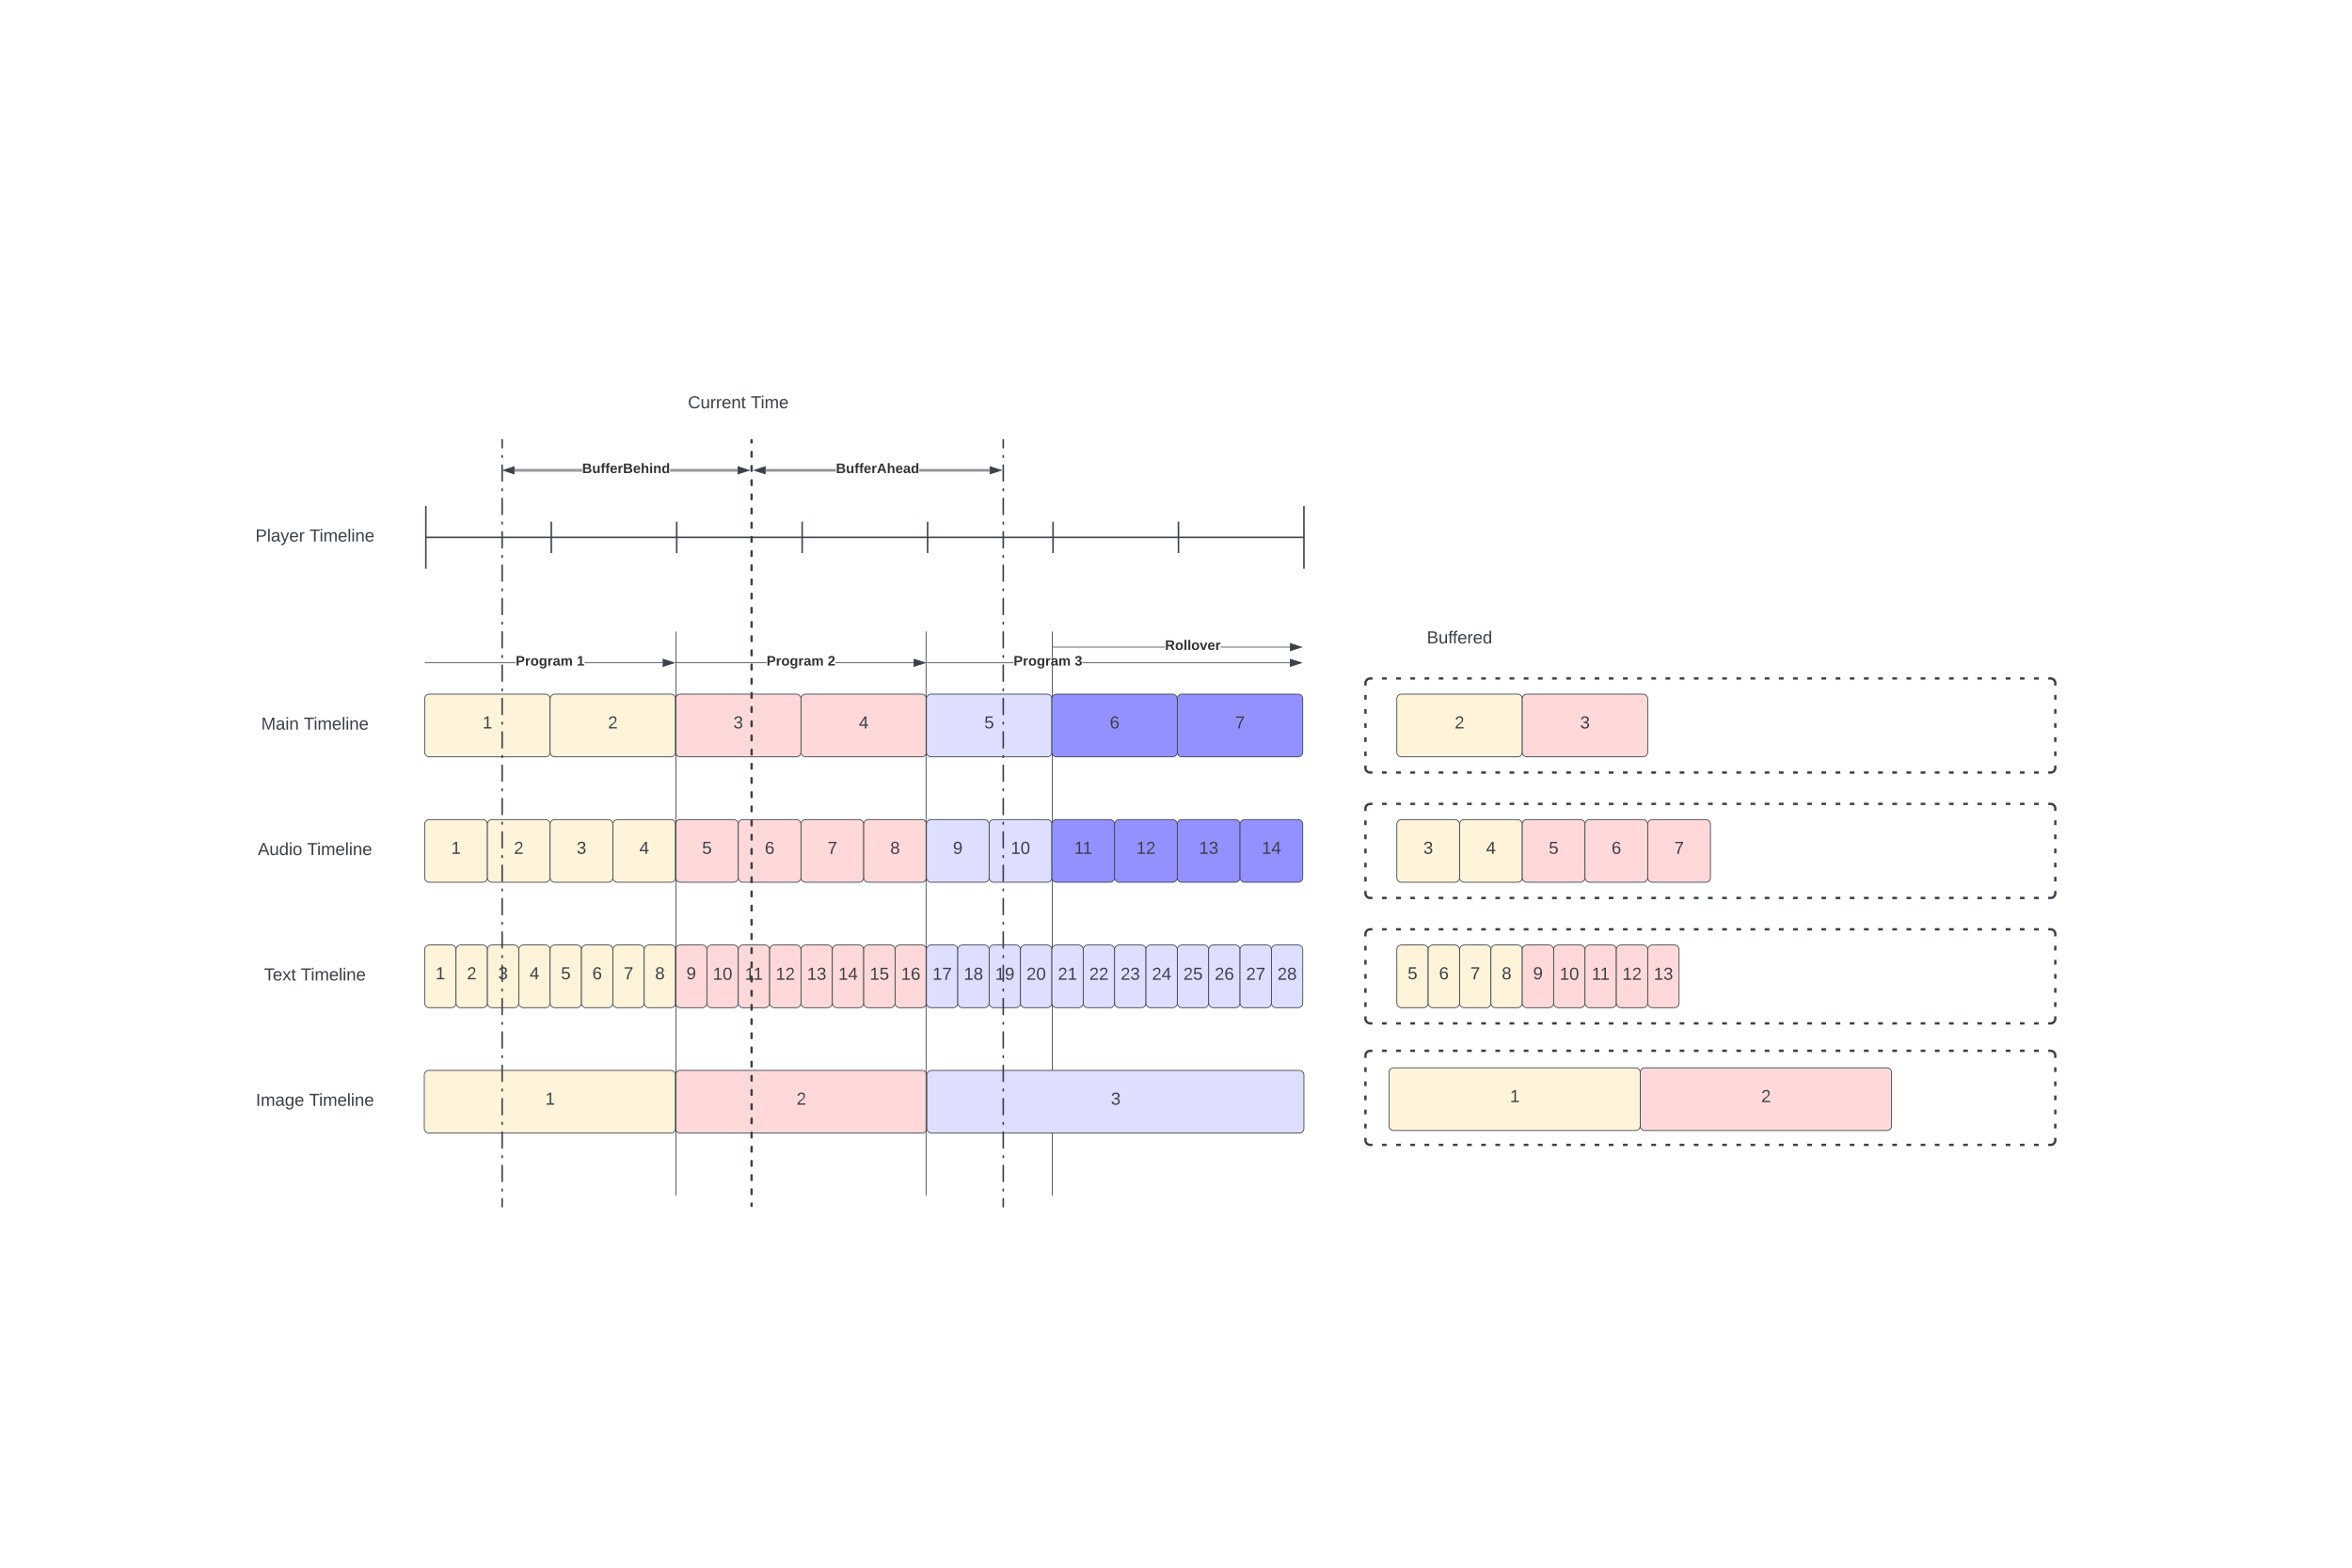 <svg xmlns="http://www.w3.org/2000/svg" xmlns:xlink="http://www.w3.org/1999/xlink" xmlns:lucid="lucid" width="3000" height="2000"><g transform="translate(1000 0)" lucid:page-tab-id="-k13SfCuIcxl"><path d="M-1000 0h3000v2000h-3000z" fill="#fff"/><path d="M342.17 806.08v719" stroke="#3a414a" stroke-linecap="round" fill="none"/><path d="M-718.33 661.58a6 6 0 0 1 6-6h228a6 6 0 0 1 6 6v48a6 6 0 0 1-6 6h-228a6 6 0 0 1-6-6z" stroke="#000" stroke-opacity="0" fill="#fff" fill-opacity="0"/><use xlink:href="#a" transform="matrix(1,0,0,1,-713.333,660.583) translate(39.074 30.278)"/><use xlink:href="#b" transform="matrix(1,0,0,1,-713.333,660.583) translate(108.086 30.278)"/><path d="M-718.33 901.58a6 6 0 0 1 6-6h228a6 6 0 0 1 6 6v48a6 6 0 0 1-6 6h-228a6 6 0 0 1-6-6z" stroke="#000" stroke-opacity="0" fill="#fff" fill-opacity="0"/><use xlink:href="#c" transform="matrix(1,0,0,1,-713.333,900.583) translate(46.481 30.278)"/><use xlink:href="#b" transform="matrix(1,0,0,1,-713.333,900.583) translate(100.679 30.278)"/><path d="M-458.33 891.58a6 6 0 0 1 6-6h148a6 6 0 0 1 6 6v68a6 6 0 0 1-6 6h-148a6 6 0 0 1-6-6z" stroke="#3a414a" fill="#fff3d9"/><use xlink:href="#d" transform="matrix(1,0,0,1,-446.333,897.583) translate(61.827 31.778)"/><path d="M-298.33 891.58a6 6 0 0 1 6-6h148a6 6 0 0 1 6 6v68a6 6 0 0 1-6 6h-148a6 6 0 0 1-6-6z" stroke="#3a414a" fill="#fff3d9"/><use xlink:href="#e" transform="matrix(1,0,0,1,-286.333,897.583) translate(61.827 31.778)"/><path d="M-138.33 891.58a6 6 0 0 1 6-6h148a6 6 0 0 1 6 6v68a6 6 0 0 1-6 6h-148a6 6 0 0 1-6-6z" stroke="#3a414a" fill="#ffd9d9"/><use xlink:href="#f" transform="matrix(1,0,0,1,-126.333,897.583) translate(61.827 31.778)"/><path d="M21.67 891.58a6 6 0 0 1 6-6h148a6 6 0 0 1 6 6v68a6 6 0 0 1-6 6h-148a6 6 0 0 1-6-6z" stroke="#3a414a" fill="#ffd9d9"/><use xlink:href="#g" transform="matrix(1,0,0,1,33.667,897.583) translate(61.827 31.778)"/><path d="M181.67 891.58a6 6 0 0 1 6-6h148a6 6 0 0 1 6 6v68a6 6 0 0 1-6 6h-148a6 6 0 0 1-6-6z" stroke="#3a414a" fill="#dedeff"/><use xlink:href="#h" transform="matrix(1,0,0,1,193.667,897.583) translate(61.827 31.778)"/><path d="M341.67 891.58a6 6 0 0 1 6-6h148a6 6 0 0 1 6 6v68a6 6 0 0 1-6 6h-148a6 6 0 0 1-6-6z" stroke="#3a414a" fill="#9391ff"/><use xlink:href="#i" transform="matrix(1,0,0,1,353.667,897.583) translate(61.827 31.778)"/><path d="M501.67 891.58a6 6 0 0 1 6-6h148a6 6 0 0 1 6 6v68a6 6 0 0 1-6 6h-148a6 6 0 0 1-6-6z" stroke="#3a414a" fill="#9391ff"/><use xlink:href="#j" transform="matrix(1,0,0,1,513.667,897.583) translate(61.827 31.778)"/><path d="M-458.33 1051.58a6 6 0 0 1 6-6h68a6 6 0 0 1 6 6v68a6 6 0 0 1-6 6h-68a6 6 0 0 1-6-6z" stroke="#3a414a" fill="#fff3d9"/><use xlink:href="#d" transform="matrix(1,0,0,1,-446.333,1057.583) translate(21.827 31.778)"/><path d="M-378.33 1051.58a6 6 0 0 1 6-6h68a6 6 0 0 1 6 6v68a6 6 0 0 1-6 6h-68a6 6 0 0 1-6-6z" stroke="#3a414a" fill="#fff3d9"/><use xlink:href="#e" transform="matrix(1,0,0,1,-366.333,1057.583) translate(21.827 31.778)"/><path d="M-298.33 1051.58a6 6 0 0 1 6-6h68a6 6 0 0 1 6 6v68a6 6 0 0 1-6 6h-68a6 6 0 0 1-6-6z" stroke="#3a414a" fill="#fff3d9"/><use xlink:href="#f" transform="matrix(1,0,0,1,-286.333,1057.583) translate(21.827 31.778)"/><path d="M-218.33 1051.58a6 6 0 0 1 6-6h68a6 6 0 0 1 6 6v68a6 6 0 0 1-6 6h-68a6 6 0 0 1-6-6z" stroke="#3a414a" fill="#fff3d9"/><use xlink:href="#g" transform="matrix(1,0,0,1,-206.333,1057.583) translate(21.827 31.778)"/><path d="M-138.33 1051.58a6 6 0 0 1 6-6h68a6 6 0 0 1 6 6v68a6 6 0 0 1-6 6h-68a6 6 0 0 1-6-6z" stroke="#3a414a" fill="#ffd9d9"/><use xlink:href="#h" transform="matrix(1,0,0,1,-126.333,1057.583) translate(21.827 31.778)"/><path d="M-58.33 1051.58a6 6 0 0 1 6-6h68a6 6 0 0 1 6 6v68a6 6 0 0 1-6 6h-68a6 6 0 0 1-6-6z" stroke="#3a414a" fill="#ffd9d9"/><use xlink:href="#i" transform="matrix(1,0,0,1,-46.333,1057.583) translate(21.827 31.778)"/><path d="M21.67 1051.58a6 6 0 0 1 6-6h68a6 6 0 0 1 6 6v68a6 6 0 0 1-6 6h-68a6 6 0 0 1-6-6z" stroke="#3a414a" fill="#ffd9d9"/><use xlink:href="#j" transform="matrix(1,0,0,1,33.667,1057.583) translate(21.827 31.778)"/><path d="M101.67 1051.58a6 6 0 0 1 6-6h68a6 6 0 0 1 6 6v68a6 6 0 0 1-6 6h-68a6 6 0 0 1-6-6z" stroke="#3a414a" fill="#ffd9d9"/><use xlink:href="#k" transform="matrix(1,0,0,1,113.667,1057.583) translate(21.827 31.778)"/><path d="M181.67 1051.58a6 6 0 0 1 6-6h68a6 6 0 0 1 6 6v68a6 6 0 0 1-6 6h-68a6 6 0 0 1-6-6z" stroke="#3a414a" fill="#dedeff"/><use xlink:href="#l" transform="matrix(1,0,0,1,193.667,1057.583) translate(21.827 31.778)"/><path d="M261.67 1051.58a6 6 0 0 1 6-6h68a6 6 0 0 1 6 6v68a6 6 0 0 1-6 6h-68a6 6 0 0 1-6-6z" stroke="#3a414a" fill="#dedeff"/><use xlink:href="#m" transform="matrix(1,0,0,1,273.667,1057.583) translate(15.654 31.778)"/><path d="M341.67 1051.58a6 6 0 0 1 6-6h68a6 6 0 0 1 6 6v68a6 6 0 0 1-6 6h-68a6 6 0 0 1-6-6z" stroke="#3a414a" fill="#9391ff"/><use xlink:href="#n" transform="matrix(1,0,0,1,353.667,1057.583) translate(16.488 31.778)"/><path d="M421.67 1051.58a6 6 0 0 1 6-6h68a6 6 0 0 1 6 6v68a6 6 0 0 1-6 6h-68a6 6 0 0 1-6-6z" stroke="#3a414a" fill="#9391ff"/><use xlink:href="#o" transform="matrix(1,0,0,1,433.667,1057.583) translate(15.654 31.778)"/><path d="M501.67 1051.58a6 6 0 0 1 6-6h68a6 6 0 0 1 6 6v68a6 6 0 0 1-6 6h-68a6 6 0 0 1-6-6z" stroke="#3a414a" fill="#9391ff"/><use xlink:href="#p" transform="matrix(1,0,0,1,513.667,1057.583) translate(15.654 31.778)"/><path d="M581.67 1051.58a6 6 0 0 1 6-6h68a6 6 0 0 1 6 6v68a6 6 0 0 1-6 6h-68a6 6 0 0 1-6-6z" stroke="#3a414a" fill="#9391ff"/><use xlink:href="#q" transform="matrix(1,0,0,1,593.667,1057.583) translate(15.654 31.778)"/><path d="M-458.83 1371.58a6 6 0 0 1 6-6h308.5a6 6 0 0 1 6 6v68a6 6 0 0 1-6 6h-308.5a6 6 0 0 1-6-6z" stroke="#3a414a" fill="#fff3d9"/><use xlink:href="#d" transform="matrix(1,0,0,1,-446.833,1377.583) translate(142.327 31.778)"/><path d="M-138.33 1371.58a6 6 0 0 1 6-6h308.5a6 6 0 0 1 6 6v68a6 6 0 0 1-6 6h-308.5a6 6 0 0 1-6-6z" stroke="#3a414a" fill="#ffd9d9"/><use xlink:href="#e" transform="matrix(1,0,0,1,-126.333,1377.583) translate(142.327 31.778)"/><path d="M182.17 1371.58a6 6 0 0 1 6-6h469a6 6 0 0 1 6 6v68a6 6 0 0 1-6 6h-469a6 6 0 0 1-6-6z" stroke="#3a414a" fill="#dedeff"/><use xlink:href="#f" transform="matrix(1,0,0,1,194.167,1377.583) translate(222.827 31.778)"/><path d="M-458.33 1211.58a6 6 0 0 1 6-6h28a6 6 0 0 1 6 6v68a6 6 0 0 1-6 6h-28a6 6 0 0 1-6-6z" stroke="#3a414a" fill="#fff3d9"/><use xlink:href="#d" transform="matrix(1,0,0,1,-446.333,1217.583) translate(1.827 31.778)"/><path d="M-418.33 1211.58a6 6 0 0 1 6-6h28a6 6 0 0 1 6 6v68a6 6 0 0 1-6 6h-28a6 6 0 0 1-6-6z" stroke="#3a414a" fill="#fff3d9"/><use xlink:href="#e" transform="matrix(1,0,0,1,-406.333,1217.583) translate(1.827 31.778)"/><path d="M-378.33 1211.58a6 6 0 0 1 6-6h28a6 6 0 0 1 6 6v68a6 6 0 0 1-6 6h-28a6 6 0 0 1-6-6z" stroke="#3a414a" fill="#fff3d9"/><use xlink:href="#f" transform="matrix(1,0,0,1,-366.333,1217.583) translate(1.827 31.778)"/><path d="M-338.33 1211.58a6 6 0 0 1 6-6h28a6 6 0 0 1 6 6v68a6 6 0 0 1-6 6h-28a6 6 0 0 1-6-6z" stroke="#3a414a" fill="#fff3d9"/><use xlink:href="#g" transform="matrix(1,0,0,1,-326.333,1217.583) translate(1.827 31.778)"/><path d="M-298.33 1211.58a6 6 0 0 1 6-6h28a6 6 0 0 1 6 6v68a6 6 0 0 1-6 6h-28a6 6 0 0 1-6-6z" stroke="#3a414a" fill="#fff3d9"/><use xlink:href="#h" transform="matrix(1,0,0,1,-286.333,1217.583) translate(1.827 31.778)"/><path d="M-258.33 1211.58a6 6 0 0 1 6-6h28a6 6 0 0 1 6 6v68a6 6 0 0 1-6 6h-28a6 6 0 0 1-6-6z" stroke="#3a414a" fill="#fff3d9"/><use xlink:href="#i" transform="matrix(1,0,0,1,-246.333,1217.583) translate(1.827 31.778)"/><path d="M-218.33 1211.58a6 6 0 0 1 6-6h28a6 6 0 0 1 6 6v68a6 6 0 0 1-6 6h-28a6 6 0 0 1-6-6z" stroke="#3a414a" fill="#fff3d9"/><use xlink:href="#j" transform="matrix(1,0,0,1,-206.333,1217.583) translate(1.827 31.778)"/><path d="M-178.33 1211.58a6 6 0 0 1 6-6h28a6 6 0 0 1 6 6v68a6 6 0 0 1-6 6h-28a6 6 0 0 1-6-6z" stroke="#3a414a" fill="#fff3d9"/><use xlink:href="#k" transform="matrix(1,0,0,1,-166.333,1217.583) translate(1.827 31.778)"/><path d="M-138.33 1211.58a6 6 0 0 1 6-6h28a6 6 0 0 1 6 6v68a6 6 0 0 1-6 6h-28a6 6 0 0 1-6-6z" stroke="#3a414a" fill="#ffd9d9"/><use xlink:href="#l" transform="matrix(1,0,0,1,-126.333,1217.583) translate(1.827 31.778)"/><path d="M-98.33 1211.58a6 6 0 0 1 6-6h28a6 6 0 0 1 6 6v68a6 6 0 0 1-6 6h-28a6 6 0 0 1-6-6z" stroke="#3a414a" fill="#ffd9d9"/><use xlink:href="#m" transform="matrix(1,0,0,1,-86.333,1217.583) translate(-4.346 32.444)"/><path d="M-58.33 1211.58a6 6 0 0 1 6-6h28a6 6 0 0 1 6 6v68a6 6 0 0 1-6 6h-28a6 6 0 0 1-6-6z" stroke="#3a414a" fill="#ffd9d9"/><use xlink:href="#n" transform="matrix(1,0,0,1,-46.333,1217.583) translate(-3.512 32.444)"/><path d="M-18.33 1211.58a6 6 0 0 1 6-6h28a6 6 0 0 1 6 6v68a6 6 0 0 1-6 6h-28a6 6 0 0 1-6-6z" stroke="#3a414a" fill="#ffd9d9"/><use xlink:href="#o" transform="matrix(1,0,0,1,-6.333,1217.583) translate(-4.346 32.444)"/><path d="M21.67 1211.58a6 6 0 0 1 6-6h28a6 6 0 0 1 6 6v68a6 6 0 0 1-6 6h-28a6 6 0 0 1-6-6z" stroke="#3a414a" fill="#ffd9d9"/><use xlink:href="#p" transform="matrix(1,0,0,1,33.667,1217.583) translate(-4.346 32.444)"/><path d="M61.67 1211.58a6 6 0 0 1 6-6h28a6 6 0 0 1 6 6v68a6 6 0 0 1-6 6h-28a6 6 0 0 1-6-6z" stroke="#3a414a" fill="#ffd9d9"/><use xlink:href="#q" transform="matrix(1,0,0,1,73.667,1217.583) translate(-4.346 32.444)"/><path d="M101.67 1211.58a6 6 0 0 1 6-6h28a6 6 0 0 1 6 6v68a6 6 0 0 1-6 6h-28a6 6 0 0 1-6-6z" stroke="#3a414a" fill="#ffd9d9"/><use xlink:href="#r" transform="matrix(1,0,0,1,113.667,1217.583) translate(-4.346 32.444)"/><path d="M141.67 1211.58a6 6 0 0 1 6-6h28a6 6 0 0 1 6 6v68a6 6 0 0 1-6 6h-28a6 6 0 0 1-6-6z" stroke="#3a414a" fill="#ffd9d9"/><use xlink:href="#s" transform="matrix(1,0,0,1,153.667,1217.583) translate(-4.346 32.444)"/><path d="M181.67 1211.58a6 6 0 0 1 6-6h28a6 6 0 0 1 6 6v68a6 6 0 0 1-6 6h-28a6 6 0 0 1-6-6z" stroke="#3a414a" fill="#dedeff"/><use xlink:href="#t" transform="matrix(1,0,0,1,193.667,1217.583) translate(-4.346 32.444)"/><path d="M221.67 1211.58a6 6 0 0 1 6-6h28a6 6 0 0 1 6 6v68a6 6 0 0 1-6 6h-28a6 6 0 0 1-6-6z" stroke="#3a414a" fill="#dedeff"/><use xlink:href="#u" transform="matrix(1,0,0,1,233.667,1217.583) translate(-4.346 32.444)"/><path d="M261.67 1211.58a6 6 0 0 1 6-6h28a6 6 0 0 1 6 6v68a6 6 0 0 1-6 6h-28a6 6 0 0 1-6-6z" stroke="#3a414a" fill="#dedeff"/><use xlink:href="#v" transform="matrix(1,0,0,1,273.667,1217.583) translate(-4.346 32.444)"/><path d="M301.67 1211.58a6 6 0 0 1 6-6h28a6 6 0 0 1 6 6v68a6 6 0 0 1-6 6h-28a6 6 0 0 1-6-6z" stroke="#3a414a" fill="#dedeff"/><use xlink:href="#w" transform="matrix(1,0,0,1,313.667,1217.583) translate(-4.346 32.444)"/><path d="M341.67 1211.58a6 6 0 0 1 6-6h28a6 6 0 0 1 6 6v68a6 6 0 0 1-6 6h-28a6 6 0 0 1-6-6z" stroke="#3a414a" fill="#dedeff"/><use xlink:href="#x" transform="matrix(1,0,0,1,353.667,1217.583) translate(-4.346 32.444)"/><path d="M381.67 1211.58a6 6 0 0 1 6-6h28a6 6 0 0 1 6 6v68a6 6 0 0 1-6 6h-28a6 6 0 0 1-6-6z" stroke="#3a414a" fill="#dedeff"/><use xlink:href="#y" transform="matrix(1,0,0,1,393.667,1217.583) translate(-4.346 32.444)"/><path d="M421.67 1211.58a6 6 0 0 1 6-6h28a6 6 0 0 1 6 6v68a6 6 0 0 1-6 6h-28a6 6 0 0 1-6-6z" stroke="#3a414a" fill="#dedeff"/><use xlink:href="#z" transform="matrix(1,0,0,1,433.667,1217.583) translate(-4.346 32.444)"/><path d="M461.67 1211.58a6 6 0 0 1 6-6h28a6 6 0 0 1 6 6v68a6 6 0 0 1-6 6h-28a6 6 0 0 1-6-6z" stroke="#3a414a" fill="#dedeff"/><use xlink:href="#A" transform="matrix(1,0,0,1,473.667,1217.583) translate(-4.346 32.444)"/><path d="M501.67 1211.58a6 6 0 0 1 6-6h28a6 6 0 0 1 6 6v68a6 6 0 0 1-6 6h-28a6 6 0 0 1-6-6z" stroke="#3a414a" fill="#dedeff"/><use xlink:href="#B" transform="matrix(1,0,0,1,513.667,1217.583) translate(-4.346 32.444)"/><path d="M541.67 1211.58a6 6 0 0 1 6-6h28a6 6 0 0 1 6 6v68a6 6 0 0 1-6 6h-28a6 6 0 0 1-6-6z" stroke="#3a414a" fill="#dedeff"/><use xlink:href="#C" transform="matrix(1,0,0,1,553.667,1217.583) translate(-4.346 32.444)"/><path d="M581.67 1211.58a6 6 0 0 1 6-6h28a6 6 0 0 1 6 6v68a6 6 0 0 1-6 6h-28a6 6 0 0 1-6-6z" stroke="#3a414a" fill="#dedeff"/><use xlink:href="#D" transform="matrix(1,0,0,1,593.667,1217.583) translate(-4.346 32.444)"/><path d="M621.67 1211.58a6 6 0 0 1 6-6h28a6 6 0 0 1 6 6v68a6 6 0 0 1-6 6h-28a6 6 0 0 1-6-6z" stroke="#3a414a" fill="#dedeff"/><use xlink:href="#E" transform="matrix(1,0,0,1,633.667,1217.583) translate(-4.346 32.444)"/><path d="M-342.24 846.06h-115.6v-.95h115.6zm187.52 0h-99.7v-.95h99.7z" stroke="#3a414a" stroke-width=".05" fill="#3a414a"/><path d="M-457.82 846.06h-.5v-.95h.5z" stroke="#3a414a" stroke-width=".05" fill="#3a414a"/><path d="M-139.95 845.58l-14.27 4.64v-9.27z" fill="#3a414a"/><path d="M-138.4 845.58l-16.3 5.3v-10.6zm-15.34 4l12.25-4-12.24-3.98z" stroke="#3a414a" stroke-width=".05" fill="#3a414a"/><use xlink:href="#F" transform="matrix(1,0,0,1,-342.235,834.917) translate(0 14.222)"/><use xlink:href="#G" transform="matrix(1,0,0,1,-342.235,834.917) translate(77.926 14.222)"/><path d="M-22.23 846.06h-115.6v-.95h115.6zm187.5 0h-99.7v-.95h99.7z" stroke="#3a414a" stroke-width=".05" fill="#3a414a"/><path d="M-137.82 846.06h-.5v-.95h.5z" stroke="#3a414a" stroke-width=".05" fill="#3a414a"/><path d="M180.05 845.58l-14.27 4.64v-9.27z" fill="#3a414a"/><path d="M181.6 845.58l-16.3 5.3v-10.6zm-15.34 4l12.25-4-12.24-3.98z" stroke="#3a414a" stroke-width=".05" fill="#3a414a"/><use xlink:href="#F" transform="matrix(1,0,0,1,-22.235,834.917) translate(0 14.222)"/><use xlink:href="#H" transform="matrix(1,0,0,1,-22.235,834.917) translate(77.926 14.222)"/><path d="M292.8 846.06H182.18v-.95H292.8zm352.48 0H380.6v-.95H645.3z" stroke="#3a414a" stroke-width=".05" fill="#3a414a"/><path stroke="#3a414a" stroke-width=".05" fill="#3a414a"/><path d="M660.05 845.58l-14.27 4.64v-9.27z" fill="#3a414a"/><path d="M661.6 845.58l-16.3 5.3v-10.6zm-15.34 4l12.25-4-12.24-3.98z" stroke="#3a414a" stroke-width=".05" fill="#3a414a"/><use xlink:href="#F" transform="matrix(1,0,0,1,292.809,834.917) translate(0 14.222)"/><use xlink:href="#I" transform="matrix(1,0,0,1,292.809,834.917) translate(77.926 14.222)"/><path d="M-137.83 806.08v719M181.17 806.08v719" stroke="#3a414a" stroke-linecap="round" fill="none"/><path d="M486 826.06H343.16v-.95H486zm159.28 0h-88.33v-.95h88.33z" stroke="#3a414a" stroke-width=".05" fill="#3a414a"/><path d="M343.18 826.06h-.5v-.95h.5z" stroke="#3a414a" stroke-width=".05" fill="#3a414a"/><path d="M660.05 825.58l-14.27 4.64v-9.27z" fill="#3a414a"/><path d="M661.6 825.58l-16.3 5.3v-10.6zm-15.34 4l12.25-4-12.24-3.98z" stroke="#3a414a" stroke-width=".05" fill="#3a414a"/><use xlink:href="#J" transform="matrix(1,0,0,1,485.987,814.917) translate(0 14.222)"/><path d="M-456.83 651.58a6 6 0 0 1 6-6h1108a6 6 0 0 1 6 6v68a6 6 0 0 1-6 6h-1108a6 6 0 0 1-6-6z" fill="none"/><path d="M-456.83 685.58h1120m-1120-40v80m1120-80v80m-960-60v40m160-40v40m160-40v40m160-40v40m160-40v40m160-40v40" stroke="#3d4752" stroke-width="2" fill="none"/><path d="M-718.33 1061.58a6 6 0 0 1 6-6h228a6 6 0 0 1 6 6v48a6 6 0 0 1-6 6h-228a6 6 0 0 1-6-6z" stroke="#000" stroke-opacity="0" fill="#fff" fill-opacity="0"/><use xlink:href="#K" transform="matrix(1,0,0,1,-713.333,1060.583) translate(42.13 30.278)"/><use xlink:href="#b" transform="matrix(1,0,0,1,-713.333,1060.583) translate(105.031 30.278)"/><path d="M-718.33 1221.58a6 6 0 0 1 6-6h228a6 6 0 0 1 6 6v48a6 6 0 0 1-6 6h-228a6 6 0 0 1-6-6z" stroke="#000" stroke-opacity="0" fill="#fff" fill-opacity="0"/><use xlink:href="#L" transform="matrix(1,0,0,1,-713.333,1220.583) translate(50.154 30.278)"/><use xlink:href="#b" transform="matrix(1,0,0,1,-713.333,1220.583) translate(97.006 30.278)"/><path d="M-718.33 1381.58a6 6 0 0 1 6-6h228a6 6 0 0 1 6 6v48a6 6 0 0 1-6 6h-228a6 6 0 0 1-6-6z" stroke="#000" stroke-opacity="0" fill="#fff" fill-opacity="0"/><use xlink:href="#M" transform="matrix(1,0,0,1,-713.333,1380.583) translate(39.66 30.278)"/><use xlink:href="#b" transform="matrix(1,0,0,1,-713.333,1380.583) translate(107.5 30.278)"/><g fill="none"><path d="M-41.33 561.5v977"/><path d="M-41.33 561.5v3.02m0 12.06v6.03m0 12.07v6.03m0 12.06v6.03m0 12.06v6.03m0 12.05v6.03m0 12.06v6.03m0 12.06v6.03m0 12.07v6.03m0 12.06v6.03m0 12.06v6.04m0 12.06v6.03m0 12.07v6.03m0 12.06v6.02m0 12.06v6.03m0 12.07v6.03m0 12.07V854m0 12.06v6.03m0 12.05v6.03m0 12.06v6.03m0 12.07v6.03m0 12.06v6.03m0 12.06v6.03m0 12.06v6.05m0 12.06v6.04m0 12.06v6.03m0 12.06v6.02m0 12.06v6.04m0 12.06v6.03m0 12.07v6.03m0 12.06v6.03m0 12.06v6.03m0 12.05v6.03m0 12.06v6.03m0 12.06v6.03m0 12.07v6.03m0 12.06v6.03m0 12.06v6.04m0 12.06v6.03m0 12.07v6.03m0 12.06v6.02m0 12.06v6.03m0 12.07v6.03m0 12.07v6.03m0 12.06v6.03m0 12.05v6.03m0 12.06v6.03m0 12.07v6.03m0 12.06v6.03m0 12.06v6.03m0 12.06v6.05m0 12.06v6.04m0 12.06v6.03m0 12.06v6.02m0 12.06v3.02" stroke="#3a414a" stroke-width="3" stroke-linecap="round"/></g><path d="M-178.33 491.58a6 6 0 0 1 6-6h228a6 6 0 0 1 6 6v48a6 6 0 0 1-6 6h-228a6 6 0 0 1-6-6z" stroke="#000" stroke-opacity="0" fill="#fff" fill-opacity="0"/><use xlink:href="#N" transform="matrix(1,0,0,1,-173.333,490.583) translate(50.772 30.278)"/><use xlink:href="#O" transform="matrix(1,0,0,1,-173.333,490.583) translate(130.833 30.278)"/><path d="M741.67 871.58a6 6 0 0 1 6-6h868a6 6 0 0 1 6 6v108a6 6 0 0 1-6 6h-868a6 6 0 0 1-6-6z" fill="#fff"/><path d="M762.74 865.58h6.02m12.06 0h6.03m12.05 0h6.03m12.06 0h6m12.07 0h6.03m12.05 0h6.03m12.06 0h6.02m12.06 0h6.03m12.05 0h6.03m12.06 0h6m12.07 0h6.03m12.05 0h6.03m12.06 0h6.02m12.06 0h6.03m12.05 0h6.03m12.06 0h6m12.07 0h6.03m12.05 0h6.03m12.06 0h6.02m12.06 0h6.03m12.05 0h6.03m12.06 0h6m12.07 0h6.03m12.05 0h6.03m12.06 0h6.02m12.06 0h6.03m12.05 0h6.03m12.06 0h6m12.07 0h6.03m12.05 0h6.03m12.06 0h6.02m12.06 0h6.03m12.05 0h6.03m12.06 0h6m12.07 0h6.03m12.05 0h6.03m12.06 0h6.02m12.06 0h6.03m12.05 0h6.03m12.06 0h6m12.07 0h6.03m12.05 0h6.03m12.06 0h6.02m12.06 0h6.03m12.05 0h6.03m12.06 0h6m12.07 0h6.03m12.05 0h3.02l.93.08.92.22.87.36.8.5.7.6.62.72.5.8.35.87.22.9.07.95v3m0 12v6m0 12v6m0 12v6m0 12v6m0 12v6m0 12v3l-.08.94-.23.92-.36.87-.48.8-.6.73-.73.6-.8.5-.88.36-.9.2-.95.08h-3.02m-12.05 0h-6.03m-12.06 0h-6m-12.07 0h-6.03m-12.05 0h-6.03m-12.06 0h-6.02m-12.06 0h-6.03m-12.05 0h-6.03m-12.06 0h-6m-12.07 0h-6.03m-12.05 0h-6.03m-12.06 0h-6.02m-12.06 0h-6.03m-12.05 0h-6.03m-12.06 0h-6m-12.07 0h-6.03m-12.05 0h-6.03m-12.06 0h-6.02m-12.06 0h-6.03m-12.05 0h-6.03m-12.06 0h-6m-12.07 0h-6.03m-12.05 0h-6.03m-12.06 0h-6.02m-12.06 0h-6.03m-12.05 0h-6.03m-12.06 0h-6m-12.07 0h-6.03m-12.05 0h-6.03m-12.06 0h-6.02m-12.06 0h-6.03m-12.05 0h-6.03m-12.06 0h-6m-12.07 0h-6.03m-12.05 0h-6.03m-12.06 0h-6.02m-12.06 0h-6.03m-12.05 0h-6.03m-12.06 0h-6m-12.07 0h-6.03m-12.05 0h-6.03m-12.06 0h-6.02m-12.06 0h-6.03m-12.05 0h-6.03m-12.06 0h-6m-12.07 0h-6.03m-12.05 0h-6.03m-12.06 0h-6.02m-12.06 0h-3l-.95-.07-.92-.2-.86-.37-.8-.5-.72-.6-.6-.72-.5-.8-.36-.86-.22-.92-.07-.94v-3m0-12v-6m0-12v-6m0-12v-6m0-12v-6m0-12v-6m0-12v-3l.07-.94.22-.9.36-.88.5-.8.6-.72.72-.6.8-.5.87-.36.93-.22.94-.08h3" stroke="#3a414a" stroke-width="3" fill="none"/><path d="M781.67 891.58a6 6 0 0 1 6-6h148a6 6 0 0 1 6 6v68a6 6 0 0 1-6 6h-148a6 6 0 0 1-6-6z" stroke="#3a414a" fill="#fff3d9"/><use xlink:href="#e" transform="matrix(1,0,0,1,793.667,897.583) translate(61.827 31.778)"/><path d="M941.67 891.58a6 6 0 0 1 6-6h148a6 6 0 0 1 6 6v68a6 6 0 0 1-6 6h-148a6 6 0 0 1-6-6z" stroke="#3a414a" fill="#ffd9d9"/><use xlink:href="#f" transform="matrix(1,0,0,1,953.667,897.583) translate(61.827 31.778)"/><path d="M741.67 791.58a6 6 0 0 1 6-6h228a6 6 0 0 1 6 6v48a6 6 0 0 1-6 6h-228a6 6 0 0 1-6-6z" stroke="#000" stroke-opacity="0" fill="#fff" fill-opacity="0"/><use xlink:href="#P" transform="matrix(1,0,0,1,746.667,790.583) translate(73.272 30.278)"/><path d="M741.67 1031.58a6 6 0 0 1 6-6h868a6 6 0 0 1 6 6v108a6 6 0 0 1-6 6h-868a6 6 0 0 1-6-6z" fill="#fff"/><path d="M762.74 1025.58h6.02m12.06 0h6.03m12.05 0h6.03m12.06 0h6m12.07 0h6.03m12.05 0h6.03m12.06 0h6.02m12.06 0h6.03m12.05 0h6.03m12.06 0h6m12.07 0h6.03m12.05 0h6.03m12.06 0h6.02m12.06 0h6.03m12.05 0h6.03m12.06 0h6m12.07 0h6.03m12.05 0h6.03m12.06 0h6.02m12.06 0h6.03m12.05 0h6.03m12.06 0h6m12.07 0h6.03m12.05 0h6.03m12.06 0h6.02m12.06 0h6.03m12.05 0h6.03m12.06 0h6m12.07 0h6.03m12.05 0h6.03m12.06 0h6.02m12.06 0h6.03m12.05 0h6.03m12.06 0h6m12.07 0h6.03m12.05 0h6.03m12.06 0h6.02m12.06 0h6.03m12.05 0h6.03m12.06 0h6m12.07 0h6.03m12.05 0h6.03m12.06 0h6.02m12.06 0h6.03m12.05 0h6.03m12.06 0h6m12.07 0h6.03m12.05 0h3.02l.93.08.92.22.87.36.8.5.7.6.62.72.5.8.35.87.22.9.07.95v3m0 12v6m0 12v6m0 12v6m0 12v6m0 12v6m0 12v3l-.08.94-.23.92-.36.87-.48.8-.6.73-.73.6-.8.5-.88.36-.9.2-.95.08h-3.02m-12.05 0h-6.03m-12.06 0h-6m-12.07 0h-6.03m-12.05 0h-6.03m-12.06 0h-6.02m-12.06 0h-6.03m-12.05 0h-6.03m-12.06 0h-6m-12.07 0h-6.03m-12.05 0h-6.03m-12.06 0h-6.02m-12.06 0h-6.03m-12.05 0h-6.03m-12.06 0h-6m-12.07 0h-6.03m-12.05 0h-6.03m-12.06 0h-6.02m-12.06 0h-6.03m-12.05 0h-6.03m-12.06 0h-6m-12.07 0h-6.03m-12.05 0h-6.03m-12.06 0h-6.02m-12.06 0h-6.03m-12.05 0h-6.03m-12.06 0h-6m-12.07 0h-6.03m-12.05 0h-6.03m-12.06 0h-6.02m-12.06 0h-6.03m-12.05 0h-6.03m-12.06 0h-6m-12.07 0h-6.03m-12.05 0h-6.03m-12.06 0h-6.02m-12.06 0h-6.03m-12.05 0h-6.03m-12.06 0h-6m-12.07 0h-6.03m-12.05 0h-6.03m-12.06 0h-6.02m-12.06 0h-6.03m-12.05 0h-6.03m-12.06 0h-6m-12.07 0h-6.03m-12.05 0h-6.03m-12.06 0h-6.02m-12.06 0h-3l-.95-.07-.92-.2-.86-.37-.8-.5-.72-.6-.6-.72-.5-.8-.36-.86-.22-.92-.07-.94v-3m0-12v-6m0-12v-6m0-12v-6m0-12v-6m0-12v-6m0-12v-3l.07-.93.22-.92.36-.87.5-.8.6-.72.72-.6.8-.5.87-.36.93-.22.94-.08h3" stroke="#3a414a" stroke-width="3" fill="none"/><path d="M741.67 1191.58a6 6 0 0 1 6-6h868a6 6 0 0 1 6 6v108a6 6 0 0 1-6 6h-868a6 6 0 0 1-6-6z" fill="#fff"/><path d="M762.74 1185.58h6.02m12.06 0h6.03m12.05 0h6.03m12.06 0h6m12.07 0h6.03m12.05 0h6.03m12.06 0h6.02m12.06 0h6.03m12.05 0h6.03m12.06 0h6m12.07 0h6.03m12.05 0h6.03m12.06 0h6.02m12.06 0h6.03m12.05 0h6.03m12.06 0h6m12.07 0h6.03m12.05 0h6.03m12.06 0h6.02m12.06 0h6.03m12.05 0h6.03m12.06 0h6m12.07 0h6.03m12.05 0h6.03m12.06 0h6.02m12.06 0h6.03m12.05 0h6.03m12.06 0h6m12.07 0h6.03m12.05 0h6.03m12.06 0h6.02m12.06 0h6.03m12.05 0h6.03m12.06 0h6m12.07 0h6.03m12.05 0h6.03m12.06 0h6.02m12.06 0h6.03m12.05 0h6.03m12.06 0h6m12.07 0h6.03m12.05 0h6.03m12.06 0h6.02m12.06 0h6.03m12.05 0h6.03m12.06 0h6m12.07 0h6.03m12.05 0h3.02l.93.08.92.22.87.36.8.5.7.6.62.72.5.8.35.87.22.9.07.95v3m0 12v6m0 12v6m0 12v6m0 12v6m0 12v6m0 12v3l-.08.94-.23.92-.36.87-.48.8-.6.73-.73.6-.8.5-.88.36-.9.2-.95.08h-3.02m-12.05 0h-6.03m-12.06 0h-6m-12.07 0h-6.03m-12.05 0h-6.03m-12.06 0h-6.02m-12.06 0h-6.03m-12.05 0h-6.03m-12.06 0h-6m-12.07 0h-6.03m-12.05 0h-6.03m-12.06 0h-6.02m-12.06 0h-6.03m-12.05 0h-6.03m-12.06 0h-6m-12.07 0h-6.03m-12.05 0h-6.03m-12.06 0h-6.02m-12.06 0h-6.03m-12.05 0h-6.03m-12.06 0h-6m-12.07 0h-6.03m-12.05 0h-6.03m-12.06 0h-6.02m-12.06 0h-6.03m-12.05 0h-6.03m-12.06 0h-6m-12.07 0h-6.03m-12.05 0h-6.03m-12.06 0h-6.02m-12.06 0h-6.03m-12.05 0h-6.03m-12.06 0h-6m-12.07 0h-6.03m-12.05 0h-6.03m-12.06 0h-6.02m-12.06 0h-6.03m-12.05 0h-6.03m-12.06 0h-6m-12.07 0h-6.03m-12.05 0h-6.03m-12.06 0h-6.02m-12.06 0h-6.03m-12.05 0h-6.03m-12.06 0h-6m-12.07 0h-6.03m-12.05 0h-6.03m-12.06 0h-6.02m-12.06 0h-3l-.95-.07-.92-.2-.86-.37-.8-.5-.72-.6-.6-.72-.5-.8-.36-.86-.22-.92-.07-.94v-3m0-12v-6m0-12v-6m0-12v-6m0-12v-6m0-12v-6m0-12v-3l.07-.93.22-.92.36-.87.5-.8.6-.72.72-.6.8-.5.87-.36.93-.22.94-.08h3" stroke="#3a414a" stroke-width="3" fill="none"/><path d="M741.67 1346.58a6 6 0 0 1 6-6h868a6 6 0 0 1 6 6v108a6 6 0 0 1-6 6h-868a6 6 0 0 1-6-6z" fill="#fff"/><path d="M762.74 1340.58h6.02m12.06 0h6.03m12.05 0h6.03m12.06 0h6m12.07 0h6.03m12.05 0h6.03m12.06 0h6.02m12.06 0h6.03m12.05 0h6.03m12.06 0h6m12.07 0h6.03m12.05 0h6.03m12.06 0h6.02m12.06 0h6.03m12.05 0h6.03m12.06 0h6m12.07 0h6.03m12.05 0h6.03m12.06 0h6.02m12.06 0h6.03m12.05 0h6.03m12.06 0h6m12.07 0h6.03m12.05 0h6.03m12.06 0h6.02m12.06 0h6.03m12.05 0h6.03m12.06 0h6m12.07 0h6.03m12.05 0h6.03m12.06 0h6.02m12.06 0h6.03m12.05 0h6.03m12.06 0h6m12.07 0h6.03m12.05 0h6.03m12.06 0h6.02m12.06 0h6.03m12.05 0h6.03m12.06 0h6m12.07 0h6.03m12.05 0h6.03m12.06 0h6.02m12.06 0h6.03m12.05 0h6.03m12.06 0h6m12.07 0h6.03m12.05 0h3.02l.93.08.92.22.87.36.8.5.7.6.62.72.5.8.35.87.22.9.07.95v3m0 12v6m0 12v6m0 12v6m0 12v6m0 12v6m0 12v3l-.08.94-.23.92-.36.87-.48.8-.6.73-.73.6-.8.5-.88.36-.9.2-.95.08h-3.02m-12.05 0h-6.03m-12.06 0h-6m-12.07 0h-6.03m-12.05 0h-6.03m-12.06 0h-6.02m-12.06 0h-6.03m-12.05 0h-6.03m-12.06 0h-6m-12.07 0h-6.03m-12.05 0h-6.03m-12.06 0h-6.02m-12.06 0h-6.03m-12.05 0h-6.03m-12.06 0h-6m-12.07 0h-6.03m-12.05 0h-6.03m-12.06 0h-6.02m-12.06 0h-6.03m-12.05 0h-6.03m-12.06 0h-6m-12.07 0h-6.03m-12.05 0h-6.03m-12.06 0h-6.02m-12.06 0h-6.03m-12.05 0h-6.03m-12.06 0h-6m-12.07 0h-6.03m-12.05 0h-6.03m-12.06 0h-6.02m-12.06 0h-6.03m-12.05 0h-6.03m-12.06 0h-6m-12.07 0h-6.03m-12.05 0h-6.03m-12.06 0h-6.02m-12.06 0h-6.03m-12.05 0h-6.03m-12.06 0h-6m-12.07 0h-6.03m-12.05 0h-6.03m-12.06 0h-6.02m-12.06 0h-6.03m-12.05 0h-6.03m-12.06 0h-6m-12.07 0h-6.03m-12.05 0h-6.03m-12.06 0h-6.02m-12.06 0h-3l-.95-.07-.92-.2-.86-.37-.8-.5-.72-.6-.6-.72-.5-.8-.36-.86-.22-.92-.07-.94v-3m0-12v-6m0-12v-6m0-12v-6m0-12v-6m0-12v-6m0-12v-3l.07-.93.22-.92.36-.87.5-.8.6-.72.72-.6.8-.5.87-.36.93-.22.94-.08h3" stroke="#3a414a" stroke-width="3" fill="none"/><path d="M781.67 1051.58a6 6 0 0 1 6-6h68a6 6 0 0 1 6 6v68a6 6 0 0 1-6 6h-68a6 6 0 0 1-6-6z" stroke="#3a414a" fill="#fff3d9"/><use xlink:href="#f" transform="matrix(1,0,0,1,793.667,1057.583) translate(21.827 31.778)"/><path d="M861.67 1051.58a6 6 0 0 1 6-6h68a6 6 0 0 1 6 6v68a6 6 0 0 1-6 6h-68a6 6 0 0 1-6-6z" stroke="#3a414a" fill="#fff3d9"/><use xlink:href="#g" transform="matrix(1,0,0,1,873.667,1057.583) translate(21.827 31.778)"/><path d="M941.67 1051.58a6 6 0 0 1 6-6h68a6 6 0 0 1 6 6v68a6 6 0 0 1-6 6h-68a6 6 0 0 1-6-6z" stroke="#3a414a" fill="#ffd9d9"/><use xlink:href="#h" transform="matrix(1,0,0,1,953.667,1057.583) translate(21.827 31.778)"/><path d="M781.67 1211.58a6 6 0 0 1 6-6h28a6 6 0 0 1 6 6v68a6 6 0 0 1-6 6h-28a6 6 0 0 1-6-6z" stroke="#3a414a" fill="#fff3d9"/><use xlink:href="#h" transform="matrix(1,0,0,1,793.667,1217.583) translate(1.827 31.778)"/><path d="M821.67 1211.58a6 6 0 0 1 6-6h28a6 6 0 0 1 6 6v68a6 6 0 0 1-6 6h-28a6 6 0 0 1-6-6z" stroke="#3a414a" fill="#fff3d9"/><use xlink:href="#i" transform="matrix(1,0,0,1,833.667,1217.583) translate(1.827 31.778)"/><path d="M861.67 1211.58a6 6 0 0 1 6-6h28a6 6 0 0 1 6 6v68a6 6 0 0 1-6 6h-28a6 6 0 0 1-6-6z" stroke="#3a414a" fill="#fff3d9"/><use xlink:href="#j" transform="matrix(1,0,0,1,873.667,1217.583) translate(1.827 31.778)"/><path d="M901.67 1211.58a6 6 0 0 1 6-6h28a6 6 0 0 1 6 6v68a6 6 0 0 1-6 6h-28a6 6 0 0 1-6-6z" stroke="#3a414a" fill="#fff3d9"/><use xlink:href="#k" transform="matrix(1,0,0,1,913.667,1217.583) translate(1.827 31.778)"/><path d="M941.67 1211.58a6 6 0 0 1 6-6h28a6 6 0 0 1 6 6v68a6 6 0 0 1-6 6h-28a6 6 0 0 1-6-6z" stroke="#3a414a" fill="#ffd9d9"/><use xlink:href="#l" transform="matrix(1,0,0,1,953.667,1217.583) translate(1.827 31.778)"/><path d="M981.67 1211.58a6 6 0 0 1 6-6h28a6 6 0 0 1 6 6v68a6 6 0 0 1-6 6h-28a6 6 0 0 1-6-6z" stroke="#3a414a" fill="#ffd9d9"/><use xlink:href="#m" transform="matrix(1,0,0,1,993.667,1217.583) translate(-4.346 32.444)"/><path d="M1021.67 1211.58a6 6 0 0 1 6-6h28a6 6 0 0 1 6 6v68a6 6 0 0 1-6 6h-28a6 6 0 0 1-6-6z" stroke="#3a414a" fill="#ffd9d9"/><use xlink:href="#n" transform="matrix(1,0,0,1,1033.667,1217.583) translate(-3.512 32.444)"/><path d="M771.67 1368.27a6 6 0 0 1 6-6h308.5a6 6 0 0 1 6 6v68a6 6 0 0 1-6 6h-308.5a6 6 0 0 1-6-6z" stroke="#3a414a" fill="#fff3d9"/><use xlink:href="#d" transform="matrix(1,0,0,1,783.667,1374.272) translate(142.327 31.778)"/><path d="M1092.17 1368.27a6 6 0 0 1 6-6h308.5a6 6 0 0 1 6 6v68a6 6 0 0 1-6 6h-308.5a6 6 0 0 1-6-6z" stroke="#3a414a" fill="#ffd9d9"/><use xlink:href="#e" transform="matrix(1,0,0,1,1104.167,1374.272) translate(142.327 31.778)"/><g fill="none"><path d="M-359.5 561v978.5"/><path d="M-359.5 561v10.13m0 10.13v2.02m0 10.13v20.27m0 10.13v2.03m0 10.13v20.26m0 10.13v2.02m0 10.13v20.26m0 10.13v2m0 10.14v20.26m0 10.13v2.03m0 10.13v20.25m0 10.13V796m0 10.13v20.26m0 10.12v2.03m0 10.13v20.25m0 10.13v2.03m0 10.12v20.26m0 10.13v2.03m0 10.13v20.26m0 10.13v2.03m0 10.13v20.26m0 10.13v2.02m0 10.13v20.26m0 10.14v2.02m0 10.13v20.25m0 10.13v2.03m0 10.14v20.26m0 10.12v2.03m0 10.13v20.26m0 10.13v2.02m0 10.12v20.26m0 10.13v2.04m0 10.13v20.26m0 10.12v2.03m0 10.13v20.27m0 10.13v2.02m0 10.13v20.26m0 10.14v2.03m0 10.13v20.26m0 10.13v2m0 10.14V1422m0 10.13v2.02m0 10.13v20.26m0 10.13v2.03m0 10.13v20.26m0 10.12v2.02m0 10.13v10.13" stroke="#3a414a" stroke-width="2" stroke-linecap="round"/></g><g fill="none"><path d="M279.67 561v978.5"/><path d="M279.67 561v10.13m0 10.13v2.02m0 10.13v20.27m0 10.13v2.03m0 10.13v20.26m0 10.13v2.02m0 10.13v20.26m0 10.13v2.02m0 10.12v20.26m0 10.13v2.03m0 10.13v20.25m0 10.13V796m0 10.13v20.26m0 10.12v2.03m0 10.13v20.25m0 10.13v2.03m0 10.12v20.26m0 10.13v2.03m0 10.13v20.26m0 10.13v2.03m0 10.13v20.26m0 10.13v2.02m0 10.13v20.26m0 10.14v2.02m0 10.13v20.25m0 10.13v2.03m0 10.14v20.25m0 10.12v2.03m0 10.13v20.26m0 10.13v2.02m0 10.12v20.26m0 10.13v2.04m0 10.13v20.26m0 10.12v2.03m0 10.13v20.27m0 10.13v2.02m0 10.13v20.26m0 10.14v2.03m0 10.13v20.26m0 10.13v2m0 10.14V1422m0 10.13v2.02m0 10.13v20.26m0 10.13v2.03m0 10.13v20.26m0 10.12v2.02m0 10.13v10.13" stroke="#3a414a" stroke-width="2" stroke-linecap="round"/></g><path d="M-257.5 599.48h-86.12v-.96h86.1zm198.28 0h-86.1v-.96h86.1zM-257.5 601.48h-86.12v-.96h86.1zm198.28 0h-86.1v-.96h86.1z" stroke="#3a414a" stroke-width=".05" fill="#3a414a"/><path d="M-344.12 604.63l-14.26-4.63 14.26-4.63z" fill="#3a414a"/><path d="M-343.64 605.3l-16.28-5.3 16.28-5.3zm-13.2-5.3l12.25 3.98v-7.96z" stroke="#3a414a" stroke-width=".05" fill="#3a414a"/><path d="M-44.45 600l-14.27 4.63v-9.26z" fill="#3a414a"/><path d="M-42.9 600l-16.3 5.3v-10.6zm-15.34 3.98L-46 600l-12.24-3.98z" stroke="#3a414a" stroke-width=".05" fill="#3a414a"/><use xlink:href="#Q" transform="matrix(1,0,0,1,-257.515,589.333) translate(0 14.222)"/><path d="M66.26 599.48h-89.7v-.96h89.7zm196.02 0h-89.7v-.96h89.7zM66.26 601.48h-89.7v-.96h89.7zm196.02 0h-89.7v-.96h89.7z" stroke="#3a414a" stroke-width=".05" fill="#3a414a"/><path d="M-23.95 604.63L-38.22 600l14.27-4.63z" fill="#3a414a"/><path d="M-23.47 605.3l-16.28-5.3 16.28-5.3zm-13.2-5.3l12.25 3.98v-7.96z" stroke="#3a414a" stroke-width=".05" fill="#3a414a"/><path d="M277.05 600l-14.27 4.63v-9.26z" fill="#3a414a"/><path d="M278.6 600l-16.3 5.3v-10.6zm-15.34 3.98L275.5 600l-12.24-3.98z" stroke="#3a414a" stroke-width=".05" fill="#3a414a"/><use xlink:href="#R" transform="matrix(1,0,0,1,66.256,589.333) translate(0 14.222)"/><path d="M1021.67 1051.58a6 6 0 0 1 6-6h68a6 6 0 0 1 6 6v68a6 6 0 0 1-6 6h-68a6 6 0 0 1-6-6z" stroke="#3a414a" fill="#ffd9d9"/><g><use xlink:href="#i" transform="matrix(1,0,0,1,1033.667,1057.583) translate(21.827 31.778)"/></g><path d="M1061.67 1211.58a6 6 0 0 1 6-6h28a6 6 0 0 1 6 6v68a6 6 0 0 1-6 6h-28a6 6 0 0 1-6-6z" stroke="#3a414a" fill="#ffd9d9"/><g><use xlink:href="#o" transform="matrix(1,0,0,1,1073.667,1217.583) translate(-4.346 32.444)"/></g><path d="M1101.67 1211.58a6 6 0 0 1 6-6h28a6 6 0 0 1 6 6v68a6 6 0 0 1-6 6h-28a6 6 0 0 1-6-6z" stroke="#3a414a" fill="#ffd9d9"/><g><use xlink:href="#p" transform="matrix(1,0,0,1,1113.667,1217.583) translate(-4.346 32.444)"/></g><path d="M1101.67 1051.58a6 6 0 0 1 6-6h68a6 6 0 0 1 6 6v68a6 6 0 0 1-6 6h-68a6 6 0 0 1-6-6z" stroke="#3a414a" fill="#ffd9d9"/><g><use xlink:href="#j" transform="matrix(1,0,0,1,1113.667,1057.583) translate(21.827 31.778)"/></g><defs><path fill="#3a414a" d="M30-248c87 1 191-15 191 75 0 78-77 80-158 76V0H30v-248zm33 125c57 0 124 11 124-50 0-59-68-47-124-48v98" id="S"/><path fill="#3a414a" d="M24 0v-261h32V0H24" id="T"/><path fill="#3a414a" d="M141-36C126-15 110 5 73 4 37 3 15-17 15-53c-1-64 63-63 125-63 3-35-9-54-41-54-24 1-41 7-42 31l-33-3c5-37 33-52 76-52 45 0 72 20 72 64v82c-1 20 7 32 28 27v20c-31 9-61-2-59-35zM48-53c0 20 12 33 32 33 41-3 63-29 60-74-43 2-92-5-92 41" id="U"/><path fill="#3a414a" d="M179-190L93 31C79 59 56 82 12 73V49c39 6 53-20 64-50L1-190h34L92-34l54-156h33" id="V"/><path fill="#3a414a" d="M100-194c63 0 86 42 84 106H49c0 40 14 67 53 68 26 1 43-12 49-29l28 8c-11 28-37 45-77 45C44 4 14-33 15-96c1-61 26-98 85-98zm52 81c6-60-76-77-97-28-3 7-6 17-6 28h103" id="W"/><path fill="#3a414a" d="M114-163C36-179 61-72 57 0H25l-1-190h30c1 12-1 29 2 39 6-27 23-49 58-41v29" id="X"/><g id="a"><use transform="matrix(0.062,0,0,0.062,0,0)" xlink:href="#S"/><use transform="matrix(0.062,0,0,0.062,14.815,0)" xlink:href="#T"/><use transform="matrix(0.062,0,0,0.062,19.691,0)" xlink:href="#U"/><use transform="matrix(0.062,0,0,0.062,32.037,0)" xlink:href="#V"/><use transform="matrix(0.062,0,0,0.062,43.148,0)" xlink:href="#W"/><use transform="matrix(0.062,0,0,0.062,55.494,0)" xlink:href="#X"/></g><path fill="#3a414a" d="M127-220V0H93v-220H8v-28h204v28h-85" id="Y"/><path fill="#3a414a" d="M24-231v-30h32v30H24zM24 0v-190h32V0H24" id="Z"/><path fill="#3a414a" d="M210-169c-67 3-38 105-44 169h-31v-121c0-29-5-50-35-48C34-165 62-65 56 0H25l-1-190h30c1 10-1 24 2 32 10-44 99-50 107 0 11-21 27-35 58-36 85-2 47 119 55 194h-31v-121c0-29-5-49-35-48" id="aa"/><path fill="#3a414a" d="M117-194c89-4 53 116 60 194h-32v-121c0-31-8-49-39-48C34-167 62-67 57 0H25l-1-190h30c1 10-1 24 2 32 11-22 29-35 61-36" id="ab"/><g id="b"><use transform="matrix(0.062,0,0,0.062,0,0)" xlink:href="#Y"/><use transform="matrix(0.062,0,0,0.062,12.716,0)" xlink:href="#Z"/><use transform="matrix(0.062,0,0,0.062,17.593,0)" xlink:href="#aa"/><use transform="matrix(0.062,0,0,0.062,36.049,0)" xlink:href="#W"/><use transform="matrix(0.062,0,0,0.062,48.395,0)" xlink:href="#T"/><use transform="matrix(0.062,0,0,0.062,53.272,0)" xlink:href="#Z"/><use transform="matrix(0.062,0,0,0.062,58.148,0)" xlink:href="#ab"/><use transform="matrix(0.062,0,0,0.062,70.494,0)" xlink:href="#W"/></g><path fill="#3a414a" d="M240 0l2-218c-23 76-54 145-80 218h-23L58-218 59 0H30v-248h44l77 211c21-75 51-140 76-211h43V0h-30" id="ac"/><g id="c"><use transform="matrix(0.062,0,0,0.062,0,0)" xlink:href="#ac"/><use transform="matrix(0.062,0,0,0.062,18.457,0)" xlink:href="#U"/><use transform="matrix(0.062,0,0,0.062,30.802,0)" xlink:href="#Z"/><use transform="matrix(0.062,0,0,0.062,35.679,0)" xlink:href="#ab"/></g><path fill="#3a414a" d="M27 0v-27h64v-190l-56 39v-29l58-41h29v221h61V0H27" id="ad"/><use transform="matrix(0.062,0,0,0.062,0,0)" xlink:href="#ad" id="d"/><path fill="#3a414a" d="M101-251c82-7 93 87 43 132L82-64C71-53 59-42 53-27h129V0H18c2-99 128-94 128-182 0-28-16-43-45-43s-46 15-49 41l-32-3c6-41 34-60 81-64" id="ae"/><use transform="matrix(0.062,0,0,0.062,0,0)" xlink:href="#ae" id="e"/><path fill="#3a414a" d="M126-127c33 6 58 20 58 59 0 88-139 92-164 29-3-8-5-16-6-25l32-3c6 27 21 44 54 44 32 0 52-15 52-46 0-38-36-46-79-43v-28c39 1 72-4 72-42 0-27-17-43-46-43-28 0-47 15-49 41l-32-3c6-42 35-63 81-64 48-1 79 21 79 65 0 36-21 52-52 59" id="af"/><use transform="matrix(0.062,0,0,0.062,0,0)" xlink:href="#af" id="f"/><path fill="#3a414a" d="M155-56V0h-30v-56H8v-25l114-167h33v167h35v25h-35zm-30-156c-27 46-58 90-88 131h88v-131" id="ag"/><use transform="matrix(0.062,0,0,0.062,0,0)" xlink:href="#ag" id="g"/><path fill="#3a414a" d="M54-142c48-35 137-8 131 61C196 18 31 33 14-55l32-4c7 23 22 37 52 37 35-1 51-22 54-58 4-55-73-65-99-34H22l8-134h141v27H59" id="ah"/><use transform="matrix(0.062,0,0,0.062,0,0)" xlink:href="#ah" id="h"/><path fill="#3a414a" d="M110-160c48 1 74 30 74 79 0 53-28 85-80 85-65 0-83-55-86-122-5-90 50-162 133-122 14 7 22 21 27 39l-31 6c-5-40-67-38-82-6-9 19-15 44-15 74 11-20 30-34 60-33zm-7 138c34 0 49-23 49-58s-16-56-50-56c-29 0-50 16-49 49 1 36 15 65 50 65" id="ai"/><use transform="matrix(0.062,0,0,0.062,0,0)" xlink:href="#ai" id="i"/><path fill="#3a414a" d="M64 0c3-98 48-159 88-221H18v-27h164v26C143-157 98-101 97 0H64" id="aj"/><use transform="matrix(0.062,0,0,0.062,0,0)" xlink:href="#aj" id="j"/><path fill="#3a414a" d="M134-131c28 9 52 24 51 62-1 50-34 73-85 73S17-19 16-69c0-36 21-54 49-61-75-25-45-126 34-121 46 3 78 18 79 63 0 33-17 51-44 57zm-34-11c31 1 46-15 46-44 0-28-17-43-47-42-29 0-46 13-45 42 1 28 16 44 46 44zm1 122c35 0 51-18 51-52 0-30-18-46-53-46-33 0-51 17-51 47 0 34 19 51 53 51" id="ak"/><use transform="matrix(0.062,0,0,0.062,0,0)" xlink:href="#ak" id="k"/><path fill="#3a414a" d="M99-251c64 0 84 50 84 122C183-37 130 33 47-8c-14-7-20-23-25-40l30-5c6 39 69 39 84 7 9-19 16-44 16-74-10 22-31 35-62 35-49 0-73-33-73-83 0-54 28-83 82-83zm-1 141c31-1 51-18 51-49 0-36-14-67-51-67-34 0-49 23-49 58 0 34 15 58 49 58" id="al"/><use transform="matrix(0.062,0,0,0.062,0,0)" xlink:href="#al" id="l"/><path fill="#3a414a" d="M101-251c68 0 85 55 85 127S166 4 100 4C33 4 14-52 14-124c0-73 17-127 87-127zm-1 229c47 0 54-49 54-102s-4-102-53-102c-51 0-55 48-55 102 0 53 5 102 54 102" id="am"/><g id="m"><use transform="matrix(0.062,0,0,0.062,0,0)" xlink:href="#ad"/><use transform="matrix(0.062,0,0,0.062,12.346,0)" xlink:href="#am"/></g><g id="n"><use transform="matrix(0.062,0,0,0.062,0,0)" xlink:href="#ad"/><use transform="matrix(0.062,0,0,0.062,10.679,0)" xlink:href="#ad"/></g><g id="o"><use transform="matrix(0.062,0,0,0.062,0,0)" xlink:href="#ad"/><use transform="matrix(0.062,0,0,0.062,12.346,0)" xlink:href="#ae"/></g><g id="p"><use transform="matrix(0.062,0,0,0.062,0,0)" xlink:href="#ad"/><use transform="matrix(0.062,0,0,0.062,12.346,0)" xlink:href="#af"/></g><g id="q"><use transform="matrix(0.062,0,0,0.062,0,0)" xlink:href="#ad"/><use transform="matrix(0.062,0,0,0.062,12.346,0)" xlink:href="#ag"/></g><g id="r"><use transform="matrix(0.062,0,0,0.062,0,0)" xlink:href="#ad"/><use transform="matrix(0.062,0,0,0.062,12.346,0)" xlink:href="#ah"/></g><g id="s"><use transform="matrix(0.062,0,0,0.062,0,0)" xlink:href="#ad"/><use transform="matrix(0.062,0,0,0.062,12.346,0)" xlink:href="#ai"/></g><g id="t"><use transform="matrix(0.062,0,0,0.062,0,0)" xlink:href="#ad"/><use transform="matrix(0.062,0,0,0.062,12.346,0)" xlink:href="#aj"/></g><g id="u"><use transform="matrix(0.062,0,0,0.062,0,0)" xlink:href="#ad"/><use transform="matrix(0.062,0,0,0.062,12.346,0)" xlink:href="#ak"/></g><g id="v"><use transform="matrix(0.062,0,0,0.062,0,0)" xlink:href="#ad"/><use transform="matrix(0.062,0,0,0.062,12.346,0)" xlink:href="#al"/></g><g id="w"><use transform="matrix(0.062,0,0,0.062,0,0)" xlink:href="#ae"/><use transform="matrix(0.062,0,0,0.062,12.346,0)" xlink:href="#am"/></g><g id="x"><use transform="matrix(0.062,0,0,0.062,0,0)" xlink:href="#ae"/><use transform="matrix(0.062,0,0,0.062,12.346,0)" xlink:href="#ad"/></g><g id="y"><use transform="matrix(0.062,0,0,0.062,0,0)" xlink:href="#ae"/><use transform="matrix(0.062,0,0,0.062,12.346,0)" xlink:href="#ae"/></g><g id="z"><use transform="matrix(0.062,0,0,0.062,0,0)" xlink:href="#ae"/><use transform="matrix(0.062,0,0,0.062,12.346,0)" xlink:href="#af"/></g><g id="A"><use transform="matrix(0.062,0,0,0.062,0,0)" xlink:href="#ae"/><use transform="matrix(0.062,0,0,0.062,12.346,0)" xlink:href="#ag"/></g><g id="B"><use transform="matrix(0.062,0,0,0.062,0,0)" xlink:href="#ae"/><use transform="matrix(0.062,0,0,0.062,12.346,0)" xlink:href="#ah"/></g><g id="C"><use transform="matrix(0.062,0,0,0.062,0,0)" xlink:href="#ae"/><use transform="matrix(0.062,0,0,0.062,12.346,0)" xlink:href="#ai"/></g><g id="D"><use transform="matrix(0.062,0,0,0.062,0,0)" xlink:href="#ae"/><use transform="matrix(0.062,0,0,0.062,12.346,0)" xlink:href="#aj"/></g><g id="E"><use transform="matrix(0.062,0,0,0.062,0,0)" xlink:href="#ae"/><use transform="matrix(0.062,0,0,0.062,12.346,0)" xlink:href="#ak"/></g><path fill="#333" d="M24-248c93 1 206-16 204 79-1 75-69 88-152 82V0H24v-248zm52 121c47 0 100 7 100-41 0-47-54-39-100-39v80" id="an"/><path fill="#333" d="M135-150c-39-12-60 13-60 57V0H25l-1-190h47c2 13-1 29 3 40 6-28 27-53 61-41v41" id="ao"/><path fill="#333" d="M110-194c64 0 96 36 96 99 0 64-35 99-97 99-61 0-95-36-95-99 0-62 34-99 96-99zm-1 164c35 0 45-28 45-65 0-40-10-65-43-65-34 0-45 26-45 65 0 36 10 65 43 65" id="ap"/><path fill="#333" d="M195-6C206 82 75 100 31 46c-4-6-6-13-8-21l49-6c3 16 16 24 34 25 40 0 42-37 40-79-11 22-30 35-61 35-53 0-70-43-70-97 0-56 18-96 73-97 30 0 46 14 59 34l2-30h47zm-90-29c32 0 41-27 41-63 0-35-9-62-40-62-32 0-39 29-40 63 0 36 9 62 39 62" id="aq"/><path fill="#333" d="M133-34C117-15 103 5 69 4 32 3 11-16 11-54c-1-60 55-63 116-61 1-26-3-47-28-47-18 1-26 9-28 27l-52-2c7-38 36-58 82-57s74 22 75 68l1 82c-1 14 12 18 25 15v27c-30 8-71 5-69-32zm-48 3c29 0 43-24 42-57-32 0-66-3-65 30 0 17 8 27 23 27" id="ar"/><path fill="#333" d="M220-157c-53 9-28 100-34 157h-49v-107c1-27-5-49-29-50C55-147 81-57 75 0H25l-1-190h47c2 12-1 28 3 38 10-53 101-56 108 0 13-22 24-43 59-42 82 1 51 116 57 194h-49v-107c-1-25-5-48-29-50" id="as"/><g id="F"><use transform="matrix(0.049,0,0,0.049,0,0)" xlink:href="#an"/><use transform="matrix(0.049,0,0,0.049,11.852,0)" xlink:href="#ao"/><use transform="matrix(0.049,0,0,0.049,18.765,0)" xlink:href="#ap"/><use transform="matrix(0.049,0,0,0.049,29.58,0)" xlink:href="#aq"/><use transform="matrix(0.049,0,0,0.049,40.395,0)" xlink:href="#ao"/><use transform="matrix(0.049,0,0,0.049,47.309,0)" xlink:href="#ar"/><use transform="matrix(0.049,0,0,0.049,57.185,0)" xlink:href="#as"/></g><path fill="#333" d="M23 0v-37h61v-169l-59 37v-38l62-41h46v211h57V0H23" id="at"/><use transform="matrix(0.049,0,0,0.049,0,0)" xlink:href="#at" id="G"/><path fill="#333" d="M182-182c0 78-84 86-111 141h115V0H12c-6-101 99-100 120-180 1-22-12-31-33-32-23 0-32 14-35 34l-49-3c5-45 32-70 84-70 51 0 83 22 83 69" id="au"/><use transform="matrix(0.049,0,0,0.049,0,0)" xlink:href="#au" id="H"/><path fill="#333" d="M128-127c34 4 56 21 59 58 7 91-148 94-172 28-4-9-6-17-7-26l51-5c1 24 16 35 40 36 23 0 39-12 38-36-1-31-31-36-65-34v-40c32 2 59-3 59-33 0-20-13-33-34-33s-33 13-35 32l-50-3c6-44 37-68 86-68 50 0 83 20 83 66 0 35-22 52-53 58" id="av"/><use transform="matrix(0.049,0,0,0.049,0,0)" xlink:href="#av" id="I"/><path fill="#333" d="M240-174c0 40-23 61-54 70L253 0h-59l-57-94H76V0H24v-248c93 4 217-23 216 74zM76-134c48-2 112 12 112-38 0-48-66-32-112-35v73" id="aw"/><path fill="#333" d="M25 0v-261h50V0H25" id="ax"/><path fill="#333" d="M128 0H69L1-190h53L99-40l48-150h52" id="ay"/><path fill="#333" d="M185-48c-13 30-37 53-82 52C43 2 14-33 14-96s30-98 90-98c62 0 83 45 84 108H66c0 31 8 55 39 56 18 0 30-7 34-22zm-45-69c5-46-57-63-70-21-2 6-4 13-4 21h74" id="az"/><g id="J"><use transform="matrix(0.049,0,0,0.049,0,0)" xlink:href="#aw"/><use transform="matrix(0.049,0,0,0.049,12.79,0)" xlink:href="#ap"/><use transform="matrix(0.049,0,0,0.049,23.605,0)" xlink:href="#ax"/><use transform="matrix(0.049,0,0,0.049,28.543,0)" xlink:href="#ax"/><use transform="matrix(0.049,0,0,0.049,33.481,0)" xlink:href="#ap"/><use transform="matrix(0.049,0,0,0.049,44.296,0)" xlink:href="#ay"/><use transform="matrix(0.049,0,0,0.049,54.173,0)" xlink:href="#az"/><use transform="matrix(0.049,0,0,0.049,64.049,0)" xlink:href="#ao"/></g><path fill="#3a414a" d="M205 0l-28-72H64L36 0H1l101-248h38L239 0h-34zm-38-99l-47-123c-12 45-31 82-46 123h93" id="aA"/><path fill="#3a414a" d="M84 4C-5 8 30-112 23-190h32v120c0 31 7 50 39 49 72-2 45-101 50-169h31l1 190h-30c-1-10 1-25-2-33-11 22-28 36-60 37" id="aB"/><path fill="#3a414a" d="M85-194c31 0 48 13 60 33l-1-100h32l1 261h-30c-2-10 0-23-3-31C134-8 116 4 85 4 32 4 16-35 15-94c0-66 23-100 70-100zm9 24c-40 0-46 34-46 75 0 40 6 74 45 74 42 0 51-32 51-76 0-42-9-74-50-73" id="aC"/><path fill="#3a414a" d="M100-194c62-1 85 37 85 99 1 63-27 99-86 99S16-35 15-95c0-66 28-99 85-99zM99-20c44 1 53-31 53-75 0-43-8-75-51-75s-53 32-53 75 10 74 51 75" id="aD"/><g id="K"><use transform="matrix(0.062,0,0,0.062,0,0)" xlink:href="#aA"/><use transform="matrix(0.062,0,0,0.062,14.815,0)" xlink:href="#aB"/><use transform="matrix(0.062,0,0,0.062,27.16,0)" xlink:href="#aC"/><use transform="matrix(0.062,0,0,0.062,39.506,0)" xlink:href="#Z"/><use transform="matrix(0.062,0,0,0.062,44.383,0)" xlink:href="#aD"/></g><path fill="#3a414a" d="M141 0L90-78 38 0H4l68-98-65-92h35l48 74 47-74h35l-64 92 68 98h-35" id="aE"/><path fill="#3a414a" d="M59-47c-2 24 18 29 38 22v24C64 9 27 4 27-40v-127H5v-23h24l9-43h21v43h35v23H59v120" id="aF"/><g id="L"><use transform="matrix(0.062,0,0,0.062,0,0)" xlink:href="#Y"/><use transform="matrix(0.062,0,0,0.062,11.049,0)" xlink:href="#W"/><use transform="matrix(0.062,0,0,0.062,23.395,0)" xlink:href="#aE"/><use transform="matrix(0.062,0,0,0.062,34.506,0)" xlink:href="#aF"/></g><path fill="#3a414a" d="M33 0v-248h34V0H33" id="aG"/><path fill="#3a414a" d="M177-190C167-65 218 103 67 71c-23-6-38-20-44-43l32-5c15 47 100 32 89-28v-30C133-14 115 1 83 1 29 1 15-40 15-95c0-56 16-97 71-98 29-1 48 16 59 35 1-10 0-23 2-32h30zM94-22c36 0 50-32 50-73 0-42-14-75-50-75-39 0-46 34-46 75s6 73 46 73" id="aH"/><g id="M"><use transform="matrix(0.062,0,0,0.062,0,0)" xlink:href="#aG"/><use transform="matrix(0.062,0,0,0.062,6.173,0)" xlink:href="#aa"/><use transform="matrix(0.062,0,0,0.062,24.63,0)" xlink:href="#U"/><use transform="matrix(0.062,0,0,0.062,36.975,0)" xlink:href="#aH"/><use transform="matrix(0.062,0,0,0.062,49.321,0)" xlink:href="#W"/></g><path fill="#3a414a" d="M212-179c-10-28-35-45-73-45-59 0-87 40-87 99 0 60 29 101 89 101 43 0 62-24 78-52l27 14C228-24 195 4 139 4 59 4 22-46 18-125c-6-104 99-153 187-111 19 9 31 26 39 46" id="aI"/><g id="N"><use transform="matrix(0.062,0,0,0.062,0,0)" xlink:href="#aI"/><use transform="matrix(0.062,0,0,0.062,15.988,0)" xlink:href="#aB"/><use transform="matrix(0.062,0,0,0.062,28.333,0)" xlink:href="#X"/><use transform="matrix(0.062,0,0,0.062,35.679,0)" xlink:href="#X"/><use transform="matrix(0.062,0,0,0.062,43.025,0)" xlink:href="#W"/><use transform="matrix(0.062,0,0,0.062,55.37,0)" xlink:href="#ab"/><use transform="matrix(0.062,0,0,0.062,67.716,0)" xlink:href="#aF"/></g><g id="O"><use transform="matrix(0.062,0,0,0.062,0,0)" xlink:href="#Y"/><use transform="matrix(0.062,0,0,0.062,12.716,0)" xlink:href="#Z"/><use transform="matrix(0.062,0,0,0.062,17.593,0)" xlink:href="#aa"/><use transform="matrix(0.062,0,0,0.062,36.049,0)" xlink:href="#W"/></g><path fill="#3a414a" d="M160-131c35 5 61 23 61 61C221 17 115-2 30 0v-248c76 3 177-17 177 60 0 33-19 50-47 57zm-97-11c50-1 110 9 110-42 0-47-63-36-110-37v79zm0 115c55-2 124 14 124-45 0-56-70-42-124-44v89" id="aJ"/><path fill="#3a414a" d="M101-234c-31-9-42 10-38 44h38v23H63V0H32v-167H5v-23h27c-7-52 17-82 69-68v24" id="aK"/><g id="P"><use transform="matrix(0.062,0,0,0.062,0,0)" xlink:href="#aJ"/><use transform="matrix(0.062,0,0,0.062,14.815,0)" xlink:href="#aB"/><use transform="matrix(0.062,0,0,0.062,27.16,0)" xlink:href="#aK"/><use transform="matrix(0.062,0,0,0.062,32.901,0)" xlink:href="#aK"/><use transform="matrix(0.062,0,0,0.062,39.074,0)" xlink:href="#W"/><use transform="matrix(0.062,0,0,0.062,51.42,0)" xlink:href="#X"/><use transform="matrix(0.062,0,0,0.062,58.765,0)" xlink:href="#W"/><use transform="matrix(0.062,0,0,0.062,71.111,0)" xlink:href="#aC"/></g><path fill="#333" d="M182-130c37 4 62 22 62 59C244 23 116-4 24 0v-248c84 5 203-23 205 63 0 31-19 50-47 55zM76-148c40-3 101 13 101-30 0-44-60-28-101-31v61zm0 110c48-3 116 14 116-37 0-48-69-32-116-35v72" id="aL"/><path fill="#333" d="M85 4C-2 5 27-109 22-190h50c7 57-23 150 33 157 60-5 35-97 40-157h50l1 190h-47c-2-12 1-28-3-38-12 25-28 42-61 42" id="aM"/><path fill="#333" d="M121-226c-27-7-43 5-38 36h38v33H83V0H34v-157H6v-33h28c-9-59 32-81 87-68v32" id="aN"/><path fill="#333" d="M114-157C55-157 80-60 75 0H25v-261h50l-1 109c12-26 28-41 61-42 86-1 58 113 63 194h-50c-7-57 23-157-34-157" id="aO"/><path fill="#333" d="M25-224v-37h50v37H25zM25 0v-190h50V0H25" id="aP"/><path fill="#333" d="M135-194c87-1 58 113 63 194h-50c-7-57 23-157-34-157-59 0-34 97-39 157H25l-1-190h47c2 12-1 28 3 38 12-26 28-41 61-42" id="aQ"/><path fill="#333" d="M88-194c31-1 46 15 58 34l-1-101h50l1 261h-48c-2-10 0-23-3-31C134-8 116 4 84 4 32 4 16-41 15-95c0-56 19-97 73-99zm17 164c33 0 40-30 41-66 1-37-9-64-41-64s-38 30-39 65c0 43 13 65 39 65" id="aR"/><g id="Q"><use transform="matrix(0.049,0,0,0.049,0,0)" xlink:href="#aL"/><use transform="matrix(0.049,0,0,0.049,12.79,0)" xlink:href="#aM"/><use transform="matrix(0.049,0,0,0.049,23.605,0)" xlink:href="#aN"/><use transform="matrix(0.049,0,0,0.049,29.481,0)" xlink:href="#aN"/><use transform="matrix(0.049,0,0,0.049,35.358,0)" xlink:href="#az"/><use transform="matrix(0.049,0,0,0.049,45.235,0)" xlink:href="#ao"/><use transform="matrix(0.049,0,0,0.049,52.148,0)" xlink:href="#aL"/><use transform="matrix(0.049,0,0,0.049,64.938,0)" xlink:href="#az"/><use transform="matrix(0.049,0,0,0.049,74.815,0)" xlink:href="#aO"/><use transform="matrix(0.049,0,0,0.049,85.63,0)" xlink:href="#aP"/><use transform="matrix(0.049,0,0,0.049,90.568,0)" xlink:href="#aQ"/><use transform="matrix(0.049,0,0,0.049,101.383,0)" xlink:href="#aR"/></g><path fill="#333" d="M199 0l-22-63H83L61 0H9l90-248h61L250 0h-51zm-33-102l-36-108c-10 38-24 72-36 108h72" id="aS"/><g id="R"><use transform="matrix(0.049,0,0,0.049,0,0)" xlink:href="#aL"/><use transform="matrix(0.049,0,0,0.049,12.79,0)" xlink:href="#aM"/><use transform="matrix(0.049,0,0,0.049,23.605,0)" xlink:href="#aN"/><use transform="matrix(0.049,0,0,0.049,29.481,0)" xlink:href="#aN"/><use transform="matrix(0.049,0,0,0.049,35.358,0)" xlink:href="#az"/><use transform="matrix(0.049,0,0,0.049,45.235,0)" xlink:href="#ao"/><use transform="matrix(0.049,0,0,0.049,52.148,0)" xlink:href="#aS"/><use transform="matrix(0.049,0,0,0.049,64.938,0)" xlink:href="#aO"/><use transform="matrix(0.049,0,0,0.049,75.753,0)" xlink:href="#az"/><use transform="matrix(0.049,0,0,0.049,85.63,0)" xlink:href="#ar"/><use transform="matrix(0.049,0,0,0.049,95.506,0)" xlink:href="#aR"/></g></defs></g></svg>